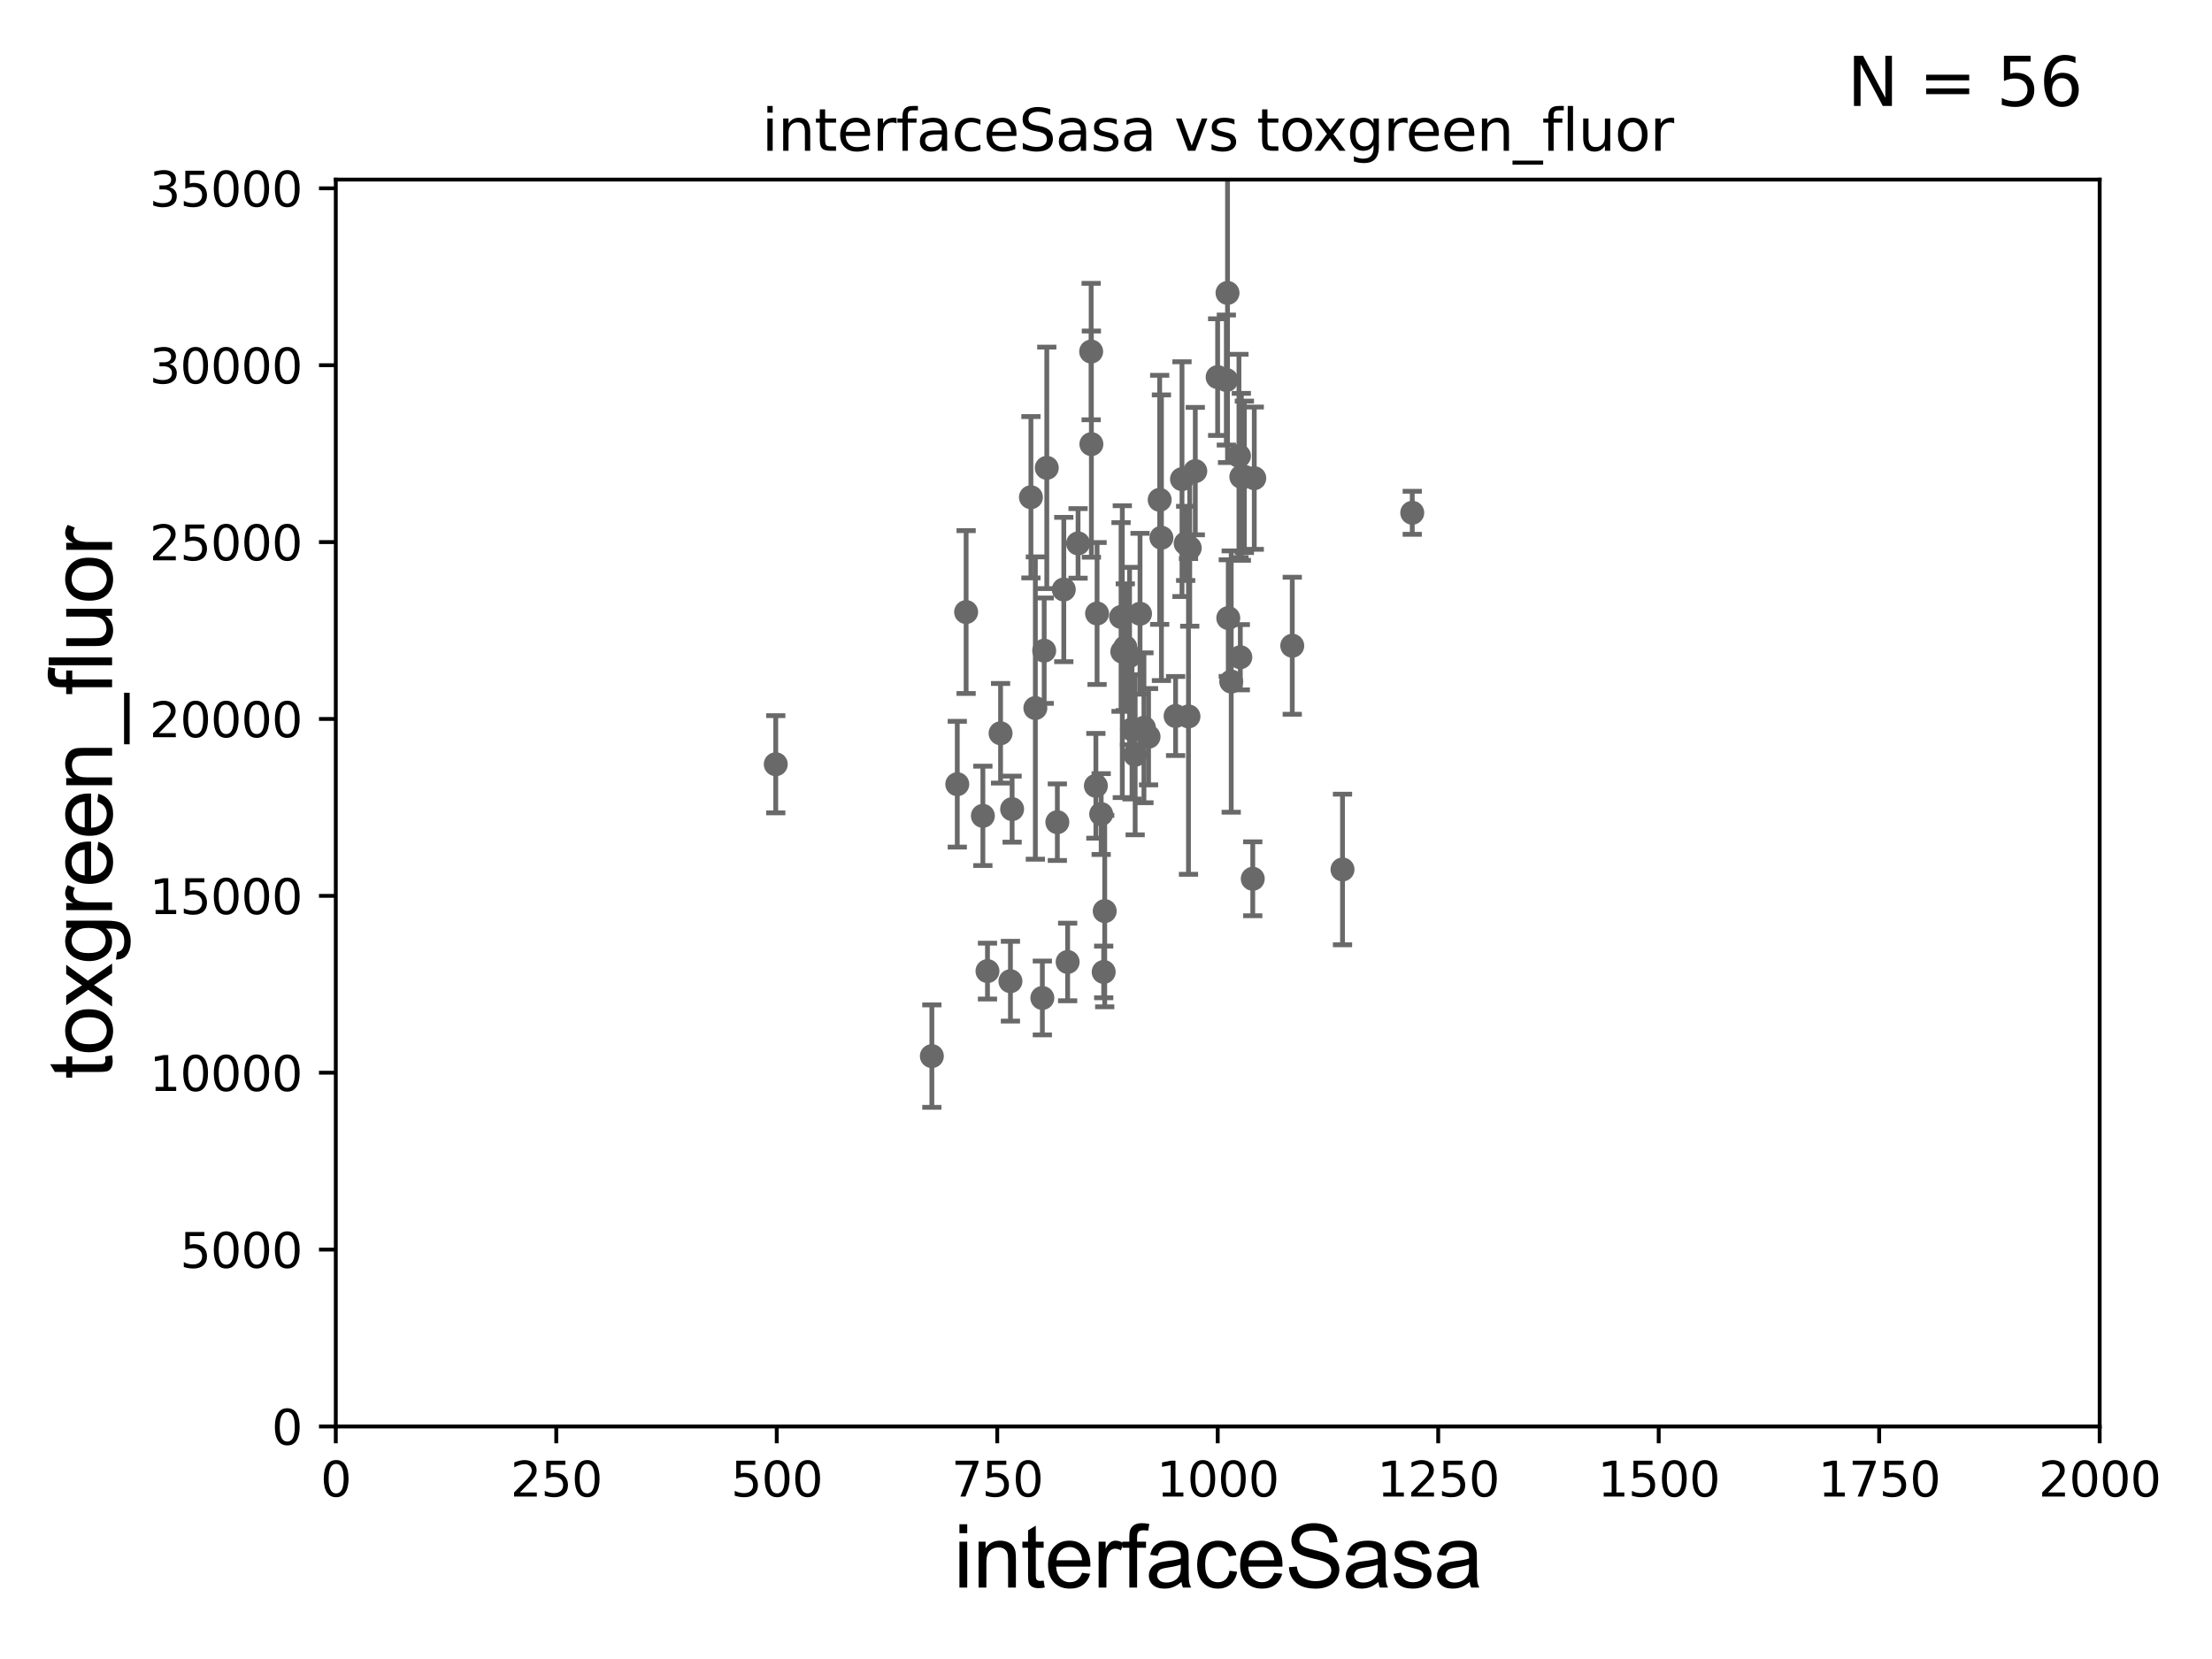 <?xml version="1.0" encoding="utf-8" standalone="no"?>
<!DOCTYPE svg PUBLIC "-//W3C//DTD SVG 1.1//EN"
  "http://www.w3.org/Graphics/SVG/1.1/DTD/svg11.dtd">
<svg xmlns:xlink="http://www.w3.org/1999/xlink" width="460.8pt" height="345.6pt" viewBox="0 0 460.8 345.6" xmlns="http://www.w3.org/2000/svg" version="1.1">
 <defs>
  <style type="text/css">*{stroke-linejoin: round; stroke-linecap: butt}</style>
 </defs>
 <g id="figure_1">
  <g id="patch_1">
   <path d="M 0 345.6 
L 460.8 345.6 
L 460.8 0 
L 0 0 
z
" style="fill: #ffffff"/>
  </g>
  <g id="axes_1">
   <g id="patch_2">
    <path d="M 69.95 297.16 
L 437.4 297.16 
L 437.4 37.411 
L 69.95 37.411 
z
" style="fill: #ffffff"/>
   </g>
   <g id="PathCollection_1">
    <defs>
     <path id="m135ce803b6" d="M 0 1.118 
C 0.297 1.118 0.581 1 0.791 0.791 
C 1 0.581 1.118 0.297 1.118 0 
C 1.118 -0.297 1 -0.581 0.791 -0.791 
C 0.581 -1 0.297 -1.118 0 -1.118 
C -0.297 -1.118 -0.581 -1 -0.791 -0.791 
C -1 -0.581 -1.118 -0.297 -1.118 0 
C -1.118 0.297 -1 0.581 -0.791 0.791 
C -0.581 1 -0.297 1.118 0 1.118 
z
" style="stroke: #696969"/>
    </defs>
    <g clip-path="url(#p750ece9bac)">
     <use xlink:href="#m135ce803b6" x="246.998" y="113.199" style="fill: #696969; stroke: #696969"/>
     <use xlink:href="#m135ce803b6" x="222.409" y="200.396" style="fill: #696969; stroke: #696969"/>
     <use xlink:href="#m135ce803b6" x="205.71" y="202.296" style="fill: #696969; stroke: #696969"/>
     <use xlink:href="#m135ce803b6" x="227.355" y="92.52" style="fill: #696969; stroke: #696969"/>
     <use xlink:href="#m135ce803b6" x="235.31" y="136.674" style="fill: #696969; stroke: #696969"/>
     <use xlink:href="#m135ce803b6" x="228.292" y="163.697" style="fill: #696969; stroke: #696969"/>
     <use xlink:href="#m135ce803b6" x="199.419" y="163.363" style="fill: #696969; stroke: #696969"/>
     <use xlink:href="#m135ce803b6" x="258.38" y="136.912" style="fill: #696969; stroke: #696969"/>
     <use xlink:href="#m135ce803b6" x="234.424" y="134.821" style="fill: #696969; stroke: #696969"/>
     <use xlink:href="#m135ce803b6" x="217.523" y="135.545" style="fill: #696969; stroke: #696969"/>
     <use xlink:href="#m135ce803b6" x="210.843" y="168.556" style="fill: #696969; stroke: #696969"/>
     <use xlink:href="#m135ce803b6" x="230.132" y="189.796" style="fill: #696969; stroke: #696969"/>
     <use xlink:href="#m135ce803b6" x="215.684" y="147.5" style="fill: #696969; stroke: #696969"/>
     <use xlink:href="#m135ce803b6" x="208.436" y="152.757" style="fill: #696969; stroke: #696969"/>
     <use xlink:href="#m135ce803b6" x="247.583" y="149.245" style="fill: #696969; stroke: #696969"/>
     <use xlink:href="#m135ce803b6" x="239.265" y="153.471" style="fill: #696969; stroke: #696969"/>
     <use xlink:href="#m135ce803b6" x="279.67" y="181.126" style="fill: #696969; stroke: #696969"/>
     <use xlink:href="#m135ce803b6" x="260.973" y="183.067" style="fill: #696969; stroke: #696969"/>
     <use xlink:href="#m135ce803b6" x="233.537" y="128.528" style="fill: #696969; stroke: #696969"/>
     <use xlink:href="#m135ce803b6" x="194.122" y="220.006" style="fill: #696969; stroke: #696969"/>
     <use xlink:href="#m135ce803b6" x="238.303" y="151.608" style="fill: #696969; stroke: #696969"/>
     <use xlink:href="#m135ce803b6" x="214.76" y="103.583" style="fill: #696969; stroke: #696969"/>
     <use xlink:href="#m135ce803b6" x="201.262" y="127.504" style="fill: #696969; stroke: #696969"/>
     <use xlink:href="#m135ce803b6" x="229.396" y="169.586" style="fill: #696969; stroke: #696969"/>
     <use xlink:href="#m135ce803b6" x="161.605" y="159.204" style="fill: #696969; stroke: #696969"/>
     <use xlink:href="#m135ce803b6" x="204.751" y="169.957" style="fill: #696969; stroke: #696969"/>
     <use xlink:href="#m135ce803b6" x="210.492" y="204.402" style="fill: #696969; stroke: #696969"/>
     <use xlink:href="#m135ce803b6" x="217.141" y="207.894" style="fill: #696969; stroke: #696969"/>
     <use xlink:href="#m135ce803b6" x="253.655" y="78.559" style="fill: #696969; stroke: #696969"/>
     <use xlink:href="#m135ce803b6" x="221.608" y="122.805" style="fill: #696969; stroke: #696969"/>
     <use xlink:href="#m135ce803b6" x="256.486" y="141.982" style="fill: #696969; stroke: #696969"/>
     <use xlink:href="#m135ce803b6" x="228.541" y="127.804" style="fill: #696969; stroke: #696969"/>
     <use xlink:href="#m135ce803b6" x="258.593" y="99.328" style="fill: #696969; stroke: #696969"/>
     <use xlink:href="#m135ce803b6" x="247.844" y="114.153" style="fill: #696969; stroke: #696969"/>
     <use xlink:href="#m135ce803b6" x="227.307" y="73.236" style="fill: #696969; stroke: #696969"/>
     <use xlink:href="#m135ce803b6" x="235.817" y="151.933" style="fill: #696969; stroke: #696969"/>
     <use xlink:href="#m135ce803b6" x="259.227" y="99.335" style="fill: #696969; stroke: #696969"/>
     <use xlink:href="#m135ce803b6" x="261.287" y="99.614" style="fill: #696969; stroke: #696969"/>
     <use xlink:href="#m135ce803b6" x="255.47" y="79.167" style="fill: #696969; stroke: #696969"/>
     <use xlink:href="#m135ce803b6" x="255.872" y="128.754" style="fill: #696969; stroke: #696969"/>
     <use xlink:href="#m135ce803b6" x="224.58" y="113.2" style="fill: #696969; stroke: #696969"/>
     <use xlink:href="#m135ce803b6" x="241.584" y="104.123" style="fill: #696969; stroke: #696969"/>
     <use xlink:href="#m135ce803b6" x="236.475" y="157.235" style="fill: #696969; stroke: #696969"/>
     <use xlink:href="#m135ce803b6" x="258.099" y="94.978" style="fill: #696969; stroke: #696969"/>
     <use xlink:href="#m135ce803b6" x="220.265" y="171.276" style="fill: #696969; stroke: #696969"/>
     <use xlink:href="#m135ce803b6" x="241.948" y="112.022" style="fill: #696969; stroke: #696969"/>
     <use xlink:href="#m135ce803b6" x="233.796" y="135.749" style="fill: #696969; stroke: #696969"/>
     <use xlink:href="#m135ce803b6" x="269.2" y="134.52" style="fill: #696969; stroke: #696969"/>
     <use xlink:href="#m135ce803b6" x="255.716" y="61.025" style="fill: #696969; stroke: #696969"/>
     <use xlink:href="#m135ce803b6" x="229.921" y="202.474" style="fill: #696969; stroke: #696969"/>
     <use xlink:href="#m135ce803b6" x="249.001" y="98.139" style="fill: #696969; stroke: #696969"/>
     <use xlink:href="#m135ce803b6" x="246.232" y="99.816" style="fill: #696969; stroke: #696969"/>
     <use xlink:href="#m135ce803b6" x="218.064" y="97.461" style="fill: #696969; stroke: #696969"/>
     <use xlink:href="#m135ce803b6" x="294.197" y="106.821" style="fill: #696969; stroke: #696969"/>
     <use xlink:href="#m135ce803b6" x="237.491" y="127.858" style="fill: #696969; stroke: #696969"/>
     <use xlink:href="#m135ce803b6" x="244.898" y="149.157" style="fill: #696969; stroke: #696969"/>
    </g>
   </g>
   <g id="matplotlib.axis_1">
    <g id="xtick_1">
     <g id="line2d_1">
      <defs>
       <path id="m62b75ed60a" d="M 0 0 
L 0 3.5 
" style="stroke: #000000; stroke-width: 0.8"/>
      </defs>
      <g>
       <use xlink:href="#m62b75ed60a" x="69.95" y="297.16" style="stroke: #000000; stroke-width: 0.8"/>
      </g>
     </g>
     <g id="text_1">
      <!-- 0 -->
      <g transform="translate(66.769 311.758)scale(0.1 -0.1)">
       <defs>
        <path id="DejaVuSans-30" d="M 2034 4250 
Q 1547 4250 1301 3770 
Q 1056 3291 1056 2328 
Q 1056 1369 1301 889 
Q 1547 409 2034 409 
Q 2525 409 2770 889 
Q 3016 1369 3016 2328 
Q 3016 3291 2770 3770 
Q 2525 4250 2034 4250 
z
M 2034 4750 
Q 2819 4750 3233 4129 
Q 3647 3509 3647 2328 
Q 3647 1150 3233 529 
Q 2819 -91 2034 -91 
Q 1250 -91 836 529 
Q 422 1150 422 2328 
Q 422 3509 836 4129 
Q 1250 4750 2034 4750 
z
" transform="scale(0.016)"/>
       </defs>
       <use xlink:href="#DejaVuSans-30"/>
      </g>
     </g>
    </g>
    <g id="xtick_2">
     <g id="line2d_2">
      <g>
       <use xlink:href="#m62b75ed60a" x="115.881" y="297.16" style="stroke: #000000; stroke-width: 0.8"/>
      </g>
     </g>
     <g id="text_2">
      <!-- 250 -->
      <g transform="translate(106.338 311.758)scale(0.1 -0.1)">
       <defs>
        <path id="DejaVuSans-32" d="M 1228 531 
L 3431 531 
L 3431 0 
L 469 0 
L 469 531 
Q 828 903 1448 1529 
Q 2069 2156 2228 2338 
Q 2531 2678 2651 2914 
Q 2772 3150 2772 3378 
Q 2772 3750 2511 3984 
Q 2250 4219 1831 4219 
Q 1534 4219 1204 4116 
Q 875 4013 500 3803 
L 500 4441 
Q 881 4594 1212 4672 
Q 1544 4750 1819 4750 
Q 2544 4750 2975 4387 
Q 3406 4025 3406 3419 
Q 3406 3131 3298 2873 
Q 3191 2616 2906 2266 
Q 2828 2175 2409 1742 
Q 1991 1309 1228 531 
z
" transform="scale(0.016)"/>
        <path id="DejaVuSans-35" d="M 691 4666 
L 3169 4666 
L 3169 4134 
L 1269 4134 
L 1269 2991 
Q 1406 3038 1543 3061 
Q 1681 3084 1819 3084 
Q 2600 3084 3056 2656 
Q 3513 2228 3513 1497 
Q 3513 744 3044 326 
Q 2575 -91 1722 -91 
Q 1428 -91 1123 -41 
Q 819 9 494 109 
L 494 744 
Q 775 591 1075 516 
Q 1375 441 1709 441 
Q 2250 441 2565 725 
Q 2881 1009 2881 1497 
Q 2881 1984 2565 2268 
Q 2250 2553 1709 2553 
Q 1456 2553 1204 2497 
Q 953 2441 691 2322 
L 691 4666 
z
" transform="scale(0.016)"/>
       </defs>
       <use xlink:href="#DejaVuSans-32"/>
       <use xlink:href="#DejaVuSans-35" x="63.623"/>
       <use xlink:href="#DejaVuSans-30" x="127.246"/>
      </g>
     </g>
    </g>
    <g id="xtick_3">
     <g id="line2d_3">
      <g>
       <use xlink:href="#m62b75ed60a" x="161.812" y="297.16" style="stroke: #000000; stroke-width: 0.8"/>
      </g>
     </g>
     <g id="text_3">
      <!-- 500 -->
      <g transform="translate(152.269 311.758)scale(0.1 -0.1)">
       <use xlink:href="#DejaVuSans-35"/>
       <use xlink:href="#DejaVuSans-30" x="63.623"/>
       <use xlink:href="#DejaVuSans-30" x="127.246"/>
      </g>
     </g>
    </g>
    <g id="xtick_4">
     <g id="line2d_4">
      <g>
       <use xlink:href="#m62b75ed60a" x="207.744" y="297.16" style="stroke: #000000; stroke-width: 0.8"/>
      </g>
     </g>
     <g id="text_4">
      <!-- 750 -->
      <g transform="translate(198.2 311.758)scale(0.1 -0.1)">
       <defs>
        <path id="DejaVuSans-37" d="M 525 4666 
L 3525 4666 
L 3525 4397 
L 1831 0 
L 1172 0 
L 2766 4134 
L 525 4134 
L 525 4666 
z
" transform="scale(0.016)"/>
       </defs>
       <use xlink:href="#DejaVuSans-37"/>
       <use xlink:href="#DejaVuSans-35" x="63.623"/>
       <use xlink:href="#DejaVuSans-30" x="127.246"/>
      </g>
     </g>
    </g>
    <g id="xtick_5">
     <g id="line2d_5">
      <g>
       <use xlink:href="#m62b75ed60a" x="253.675" y="297.16" style="stroke: #000000; stroke-width: 0.8"/>
      </g>
     </g>
     <g id="text_5">
      <!-- 1000 -->
      <g transform="translate(240.95 311.758)scale(0.1 -0.1)">
       <defs>
        <path id="DejaVuSans-31" d="M 794 531 
L 1825 531 
L 1825 4091 
L 703 3866 
L 703 4441 
L 1819 4666 
L 2450 4666 
L 2450 531 
L 3481 531 
L 3481 0 
L 794 0 
L 794 531 
z
" transform="scale(0.016)"/>
       </defs>
       <use xlink:href="#DejaVuSans-31"/>
       <use xlink:href="#DejaVuSans-30" x="63.623"/>
       <use xlink:href="#DejaVuSans-30" x="127.246"/>
       <use xlink:href="#DejaVuSans-30" x="190.869"/>
      </g>
     </g>
    </g>
    <g id="xtick_6">
     <g id="line2d_6">
      <g>
       <use xlink:href="#m62b75ed60a" x="299.606" y="297.16" style="stroke: #000000; stroke-width: 0.8"/>
      </g>
     </g>
     <g id="text_6">
      <!-- 1250 -->
      <g transform="translate(286.881 311.758)scale(0.1 -0.1)">
       <use xlink:href="#DejaVuSans-31"/>
       <use xlink:href="#DejaVuSans-32" x="63.623"/>
       <use xlink:href="#DejaVuSans-35" x="127.246"/>
       <use xlink:href="#DejaVuSans-30" x="190.869"/>
      </g>
     </g>
    </g>
    <g id="xtick_7">
     <g id="line2d_7">
      <g>
       <use xlink:href="#m62b75ed60a" x="345.538" y="297.16" style="stroke: #000000; stroke-width: 0.8"/>
      </g>
     </g>
     <g id="text_7">
      <!-- 1500 -->
      <g transform="translate(332.812 311.758)scale(0.1 -0.1)">
       <use xlink:href="#DejaVuSans-31"/>
       <use xlink:href="#DejaVuSans-35" x="63.623"/>
       <use xlink:href="#DejaVuSans-30" x="127.246"/>
       <use xlink:href="#DejaVuSans-30" x="190.869"/>
      </g>
     </g>
    </g>
    <g id="xtick_8">
     <g id="line2d_8">
      <g>
       <use xlink:href="#m62b75ed60a" x="391.469" y="297.16" style="stroke: #000000; stroke-width: 0.8"/>
      </g>
     </g>
     <g id="text_8">
      <!-- 1750 -->
      <g transform="translate(378.744 311.758)scale(0.1 -0.1)">
       <use xlink:href="#DejaVuSans-31"/>
       <use xlink:href="#DejaVuSans-37" x="63.623"/>
       <use xlink:href="#DejaVuSans-35" x="127.246"/>
       <use xlink:href="#DejaVuSans-30" x="190.869"/>
      </g>
     </g>
    </g>
    <g id="xtick_9">
     <g id="line2d_9">
      <g>
       <use xlink:href="#m62b75ed60a" x="437.4" y="297.16" style="stroke: #000000; stroke-width: 0.8"/>
      </g>
     </g>
     <g id="text_9">
      <!-- 2000 -->
      <g transform="translate(424.675 311.758)scale(0.1 -0.1)">
       <use xlink:href="#DejaVuSans-32"/>
       <use xlink:href="#DejaVuSans-30" x="63.623"/>
       <use xlink:href="#DejaVuSans-30" x="127.246"/>
       <use xlink:href="#DejaVuSans-30" x="190.869"/>
      </g>
     </g>
    </g>
    <g id="text_10">
     <!-- interfaceSasa -->
     <g transform="translate(198.646 330.722)scale(0.18 -0.18)">
      <defs>
       <path id="ArialMT-69" d="M 425 3934 
L 425 4581 
L 988 4581 
L 988 3934 
L 425 3934 
z
M 425 0 
L 425 3319 
L 988 3319 
L 988 0 
L 425 0 
z
" transform="scale(0.016)"/>
       <path id="ArialMT-6e" d="M 422 0 
L 422 3319 
L 928 3319 
L 928 2847 
Q 1294 3394 1984 3394 
Q 2284 3394 2536 3286 
Q 2788 3178 2913 3003 
Q 3038 2828 3088 2588 
Q 3119 2431 3119 2041 
L 3119 0 
L 2556 0 
L 2556 2019 
Q 2556 2363 2490 2533 
Q 2425 2703 2258 2804 
Q 2091 2906 1866 2906 
Q 1506 2906 1245 2678 
Q 984 2450 984 1813 
L 984 0 
L 422 0 
z
" transform="scale(0.016)"/>
       <path id="ArialMT-74" d="M 1650 503 
L 1731 6 
Q 1494 -44 1306 -44 
Q 1000 -44 831 53 
Q 663 150 594 308 
Q 525 466 525 972 
L 525 2881 
L 113 2881 
L 113 3319 
L 525 3319 
L 525 4141 
L 1084 4478 
L 1084 3319 
L 1650 3319 
L 1650 2881 
L 1084 2881 
L 1084 941 
Q 1084 700 1114 631 
Q 1144 563 1211 522 
Q 1278 481 1403 481 
Q 1497 481 1650 503 
z
" transform="scale(0.016)"/>
       <path id="ArialMT-65" d="M 2694 1069 
L 3275 997 
Q 3138 488 2766 206 
Q 2394 -75 1816 -75 
Q 1088 -75 661 373 
Q 234 822 234 1631 
Q 234 2469 665 2931 
Q 1097 3394 1784 3394 
Q 2450 3394 2872 2941 
Q 3294 2488 3294 1666 
Q 3294 1616 3291 1516 
L 816 1516 
Q 847 969 1125 678 
Q 1403 388 1819 388 
Q 2128 388 2347 550 
Q 2566 713 2694 1069 
z
M 847 1978 
L 2700 1978 
Q 2663 2397 2488 2606 
Q 2219 2931 1791 2931 
Q 1403 2931 1139 2672 
Q 875 2413 847 1978 
z
" transform="scale(0.016)"/>
       <path id="ArialMT-72" d="M 416 0 
L 416 3319 
L 922 3319 
L 922 2816 
Q 1116 3169 1280 3281 
Q 1444 3394 1641 3394 
Q 1925 3394 2219 3213 
L 2025 2691 
Q 1819 2813 1613 2813 
Q 1428 2813 1281 2702 
Q 1134 2591 1072 2394 
Q 978 2094 978 1738 
L 978 0 
L 416 0 
z
" transform="scale(0.016)"/>
       <path id="ArialMT-66" d="M 556 0 
L 556 2881 
L 59 2881 
L 59 3319 
L 556 3319 
L 556 3672 
Q 556 4006 616 4169 
Q 697 4388 901 4523 
Q 1106 4659 1475 4659 
Q 1713 4659 2000 4603 
L 1916 4113 
Q 1741 4144 1584 4144 
Q 1328 4144 1222 4034 
Q 1116 3925 1116 3625 
L 1116 3319 
L 1763 3319 
L 1763 2881 
L 1116 2881 
L 1116 0 
L 556 0 
z
" transform="scale(0.016)"/>
       <path id="ArialMT-61" d="M 2588 409 
Q 2275 144 1986 34 
Q 1697 -75 1366 -75 
Q 819 -75 525 192 
Q 231 459 231 875 
Q 231 1119 342 1320 
Q 453 1522 633 1644 
Q 813 1766 1038 1828 
Q 1203 1872 1538 1913 
Q 2219 1994 2541 2106 
Q 2544 2222 2544 2253 
Q 2544 2597 2384 2738 
Q 2169 2928 1744 2928 
Q 1347 2928 1158 2789 
Q 969 2650 878 2297 
L 328 2372 
Q 403 2725 575 2942 
Q 747 3159 1072 3276 
Q 1397 3394 1825 3394 
Q 2250 3394 2515 3294 
Q 2781 3194 2906 3042 
Q 3031 2891 3081 2659 
Q 3109 2516 3109 2141 
L 3109 1391 
Q 3109 606 3145 398 
Q 3181 191 3288 0 
L 2700 0 
Q 2613 175 2588 409 
z
M 2541 1666 
Q 2234 1541 1622 1453 
Q 1275 1403 1131 1340 
Q 988 1278 909 1158 
Q 831 1038 831 891 
Q 831 666 1001 516 
Q 1172 366 1500 366 
Q 1825 366 2078 508 
Q 2331 650 2450 897 
Q 2541 1088 2541 1459 
L 2541 1666 
z
" transform="scale(0.016)"/>
       <path id="ArialMT-63" d="M 2588 1216 
L 3141 1144 
Q 3050 572 2676 248 
Q 2303 -75 1759 -75 
Q 1078 -75 664 370 
Q 250 816 250 1647 
Q 250 2184 428 2587 
Q 606 2991 970 3192 
Q 1334 3394 1763 3394 
Q 2303 3394 2647 3120 
Q 2991 2847 3088 2344 
L 2541 2259 
Q 2463 2594 2264 2762 
Q 2066 2931 1784 2931 
Q 1359 2931 1093 2626 
Q 828 2322 828 1663 
Q 828 994 1084 691 
Q 1341 388 1753 388 
Q 2084 388 2306 591 
Q 2528 794 2588 1216 
z
" transform="scale(0.016)"/>
       <path id="ArialMT-53" d="M 288 1472 
L 859 1522 
Q 900 1178 1048 958 
Q 1197 738 1509 602 
Q 1822 466 2213 466 
Q 2559 466 2825 569 
Q 3091 672 3220 851 
Q 3350 1031 3350 1244 
Q 3350 1459 3225 1620 
Q 3100 1781 2813 1891 
Q 2628 1963 1997 2114 
Q 1366 2266 1113 2400 
Q 784 2572 623 2826 
Q 463 3081 463 3397 
Q 463 3744 659 4045 
Q 856 4347 1234 4503 
Q 1613 4659 2075 4659 
Q 2584 4659 2973 4495 
Q 3363 4331 3572 4012 
Q 3781 3694 3797 3291 
L 3216 3247 
Q 3169 3681 2898 3903 
Q 2628 4125 2100 4125 
Q 1550 4125 1298 3923 
Q 1047 3722 1047 3438 
Q 1047 3191 1225 3031 
Q 1400 2872 2139 2705 
Q 2878 2538 3153 2413 
Q 3553 2228 3743 1945 
Q 3934 1663 3934 1294 
Q 3934 928 3725 604 
Q 3516 281 3123 101 
Q 2731 -78 2241 -78 
Q 1619 -78 1198 103 
Q 778 284 539 648 
Q 300 1013 288 1472 
z
" transform="scale(0.016)"/>
       <path id="ArialMT-73" d="M 197 991 
L 753 1078 
Q 800 744 1014 566 
Q 1228 388 1613 388 
Q 2000 388 2187 545 
Q 2375 703 2375 916 
Q 2375 1106 2209 1216 
Q 2094 1291 1634 1406 
Q 1016 1563 777 1677 
Q 538 1791 414 1992 
Q 291 2194 291 2438 
Q 291 2659 392 2848 
Q 494 3038 669 3163 
Q 800 3259 1026 3326 
Q 1253 3394 1513 3394 
Q 1903 3394 2198 3281 
Q 2494 3169 2634 2976 
Q 2775 2784 2828 2463 
L 2278 2388 
Q 2241 2644 2061 2787 
Q 1881 2931 1553 2931 
Q 1166 2931 1000 2803 
Q 834 2675 834 2503 
Q 834 2394 903 2306 
Q 972 2216 1119 2156 
Q 1203 2125 1616 2013 
Q 2213 1853 2448 1751 
Q 2684 1650 2818 1456 
Q 2953 1263 2953 975 
Q 2953 694 2789 445 
Q 2625 197 2315 61 
Q 2006 -75 1616 -75 
Q 969 -75 630 194 
Q 291 463 197 991 
z
" transform="scale(0.016)"/>
      </defs>
      <use xlink:href="#ArialMT-69"/>
      <use xlink:href="#ArialMT-6e" x="22.217"/>
      <use xlink:href="#ArialMT-74" x="77.832"/>
      <use xlink:href="#ArialMT-65" x="105.615"/>
      <use xlink:href="#ArialMT-72" x="161.23"/>
      <use xlink:href="#ArialMT-66" x="194.531"/>
      <use xlink:href="#ArialMT-61" x="222.314"/>
      <use xlink:href="#ArialMT-63" x="277.93"/>
      <use xlink:href="#ArialMT-65" x="327.93"/>
      <use xlink:href="#ArialMT-53" x="383.545"/>
      <use xlink:href="#ArialMT-61" x="450.244"/>
      <use xlink:href="#ArialMT-73" x="505.859"/>
      <use xlink:href="#ArialMT-61" x="555.859"/>
     </g>
    </g>
   </g>
   <g id="matplotlib.axis_2">
    <g id="ytick_1">
     <g id="line2d_10">
      <defs>
       <path id="mf20f187e59" d="M 0 0 
L -3.5 0 
" style="stroke: #000000; stroke-width: 0.8"/>
      </defs>
      <g>
       <use xlink:href="#mf20f187e59" x="69.95" y="297.16" style="stroke: #000000; stroke-width: 0.8"/>
      </g>
     </g>
     <g id="text_11">
      <!-- 0 -->
      <g transform="translate(56.587 300.959)scale(0.1 -0.1)">
       <use xlink:href="#DejaVuSans-30"/>
      </g>
     </g>
    </g>
    <g id="ytick_2">
     <g id="line2d_11">
      <g>
       <use xlink:href="#mf20f187e59" x="69.95" y="260.313" style="stroke: #000000; stroke-width: 0.8"/>
      </g>
     </g>
     <g id="text_12">
      <!-- 5000 -->
      <g transform="translate(37.5 264.112)scale(0.1 -0.1)">
       <use xlink:href="#DejaVuSans-35"/>
       <use xlink:href="#DejaVuSans-30" x="63.623"/>
       <use xlink:href="#DejaVuSans-30" x="127.246"/>
       <use xlink:href="#DejaVuSans-30" x="190.869"/>
      </g>
     </g>
    </g>
    <g id="ytick_3">
     <g id="line2d_12">
      <g>
       <use xlink:href="#mf20f187e59" x="69.95" y="223.467" style="stroke: #000000; stroke-width: 0.8"/>
      </g>
     </g>
     <g id="text_13">
      <!-- 10000 -->
      <g transform="translate(31.137 227.266)scale(0.1 -0.1)">
       <use xlink:href="#DejaVuSans-31"/>
       <use xlink:href="#DejaVuSans-30" x="63.623"/>
       <use xlink:href="#DejaVuSans-30" x="127.246"/>
       <use xlink:href="#DejaVuSans-30" x="190.869"/>
       <use xlink:href="#DejaVuSans-30" x="254.492"/>
      </g>
     </g>
    </g>
    <g id="ytick_4">
     <g id="line2d_13">
      <g>
       <use xlink:href="#mf20f187e59" x="69.95" y="186.62" style="stroke: #000000; stroke-width: 0.8"/>
      </g>
     </g>
     <g id="text_14">
      <!-- 15000 -->
      <g transform="translate(31.137 190.419)scale(0.1 -0.1)">
       <use xlink:href="#DejaVuSans-31"/>
       <use xlink:href="#DejaVuSans-35" x="63.623"/>
       <use xlink:href="#DejaVuSans-30" x="127.246"/>
       <use xlink:href="#DejaVuSans-30" x="190.869"/>
       <use xlink:href="#DejaVuSans-30" x="254.492"/>
      </g>
     </g>
    </g>
    <g id="ytick_5">
     <g id="line2d_14">
      <g>
       <use xlink:href="#mf20f187e59" x="69.95" y="149.773" style="stroke: #000000; stroke-width: 0.8"/>
      </g>
     </g>
     <g id="text_15">
      <!-- 20000 -->
      <g transform="translate(31.137 153.572)scale(0.1 -0.1)">
       <use xlink:href="#DejaVuSans-32"/>
       <use xlink:href="#DejaVuSans-30" x="63.623"/>
       <use xlink:href="#DejaVuSans-30" x="127.246"/>
       <use xlink:href="#DejaVuSans-30" x="190.869"/>
       <use xlink:href="#DejaVuSans-30" x="254.492"/>
      </g>
     </g>
    </g>
    <g id="ytick_6">
     <g id="line2d_15">
      <g>
       <use xlink:href="#mf20f187e59" x="69.95" y="112.926" style="stroke: #000000; stroke-width: 0.8"/>
      </g>
     </g>
     <g id="text_16">
      <!-- 25000 -->
      <g transform="translate(31.137 116.726)scale(0.1 -0.1)">
       <use xlink:href="#DejaVuSans-32"/>
       <use xlink:href="#DejaVuSans-35" x="63.623"/>
       <use xlink:href="#DejaVuSans-30" x="127.246"/>
       <use xlink:href="#DejaVuSans-30" x="190.869"/>
       <use xlink:href="#DejaVuSans-30" x="254.492"/>
      </g>
     </g>
    </g>
    <g id="ytick_7">
     <g id="line2d_16">
      <g>
       <use xlink:href="#mf20f187e59" x="69.95" y="76.08" style="stroke: #000000; stroke-width: 0.8"/>
      </g>
     </g>
     <g id="text_17">
      <!-- 30000 -->
      <g transform="translate(31.137 79.879)scale(0.1 -0.1)">
       <defs>
        <path id="DejaVuSans-33" d="M 2597 2516 
Q 3050 2419 3304 2112 
Q 3559 1806 3559 1356 
Q 3559 666 3084 287 
Q 2609 -91 1734 -91 
Q 1441 -91 1130 -33 
Q 819 25 488 141 
L 488 750 
Q 750 597 1062 519 
Q 1375 441 1716 441 
Q 2309 441 2620 675 
Q 2931 909 2931 1356 
Q 2931 1769 2642 2001 
Q 2353 2234 1838 2234 
L 1294 2234 
L 1294 2753 
L 1863 2753 
Q 2328 2753 2575 2939 
Q 2822 3125 2822 3475 
Q 2822 3834 2567 4026 
Q 2313 4219 1838 4219 
Q 1578 4219 1281 4162 
Q 984 4106 628 3988 
L 628 4550 
Q 988 4650 1302 4700 
Q 1616 4750 1894 4750 
Q 2613 4750 3031 4423 
Q 3450 4097 3450 3541 
Q 3450 3153 3228 2886 
Q 3006 2619 2597 2516 
z
" transform="scale(0.016)"/>
       </defs>
       <use xlink:href="#DejaVuSans-33"/>
       <use xlink:href="#DejaVuSans-30" x="63.623"/>
       <use xlink:href="#DejaVuSans-30" x="127.246"/>
       <use xlink:href="#DejaVuSans-30" x="190.869"/>
       <use xlink:href="#DejaVuSans-30" x="254.492"/>
      </g>
     </g>
    </g>
    <g id="ytick_8">
     <g id="line2d_17">
      <g>
       <use xlink:href="#mf20f187e59" x="69.95" y="39.233" style="stroke: #000000; stroke-width: 0.8"/>
      </g>
     </g>
     <g id="text_18">
      <!-- 35000 -->
      <g transform="translate(31.137 43.032)scale(0.1 -0.1)">
       <use xlink:href="#DejaVuSans-33"/>
       <use xlink:href="#DejaVuSans-35" x="63.623"/>
       <use xlink:href="#DejaVuSans-30" x="127.246"/>
       <use xlink:href="#DejaVuSans-30" x="190.869"/>
       <use xlink:href="#DejaVuSans-30" x="254.492"/>
      </g>
     </g>
    </g>
    <g id="text_19">
     <!-- toxgreen_fluor -->
     <g transform="translate(23.349 224.818)rotate(-90)scale(0.18 -0.18)">
      <defs>
       <path id="ArialMT-6f" d="M 213 1659 
Q 213 2581 725 3025 
Q 1153 3394 1769 3394 
Q 2453 3394 2887 2945 
Q 3322 2497 3322 1706 
Q 3322 1066 3130 698 
Q 2938 331 2570 128 
Q 2203 -75 1769 -75 
Q 1072 -75 642 372 
Q 213 819 213 1659 
z
M 791 1659 
Q 791 1022 1069 705 
Q 1347 388 1769 388 
Q 2188 388 2466 706 
Q 2744 1025 2744 1678 
Q 2744 2294 2464 2611 
Q 2184 2928 1769 2928 
Q 1347 2928 1069 2612 
Q 791 2297 791 1659 
z
" transform="scale(0.016)"/>
       <path id="ArialMT-78" d="M 47 0 
L 1259 1725 
L 138 3319 
L 841 3319 
L 1350 2541 
Q 1494 2319 1581 2169 
Q 1719 2375 1834 2534 
L 2394 3319 
L 3066 3319 
L 1919 1756 
L 3153 0 
L 2463 0 
L 1781 1031 
L 1600 1309 
L 728 0 
L 47 0 
z
" transform="scale(0.016)"/>
       <path id="ArialMT-67" d="M 319 -275 
L 866 -356 
Q 900 -609 1056 -725 
Q 1266 -881 1628 -881 
Q 2019 -881 2231 -725 
Q 2444 -569 2519 -288 
Q 2563 -116 2559 434 
Q 2191 0 1641 0 
Q 956 0 581 494 
Q 206 988 206 1678 
Q 206 2153 378 2554 
Q 550 2956 876 3175 
Q 1203 3394 1644 3394 
Q 2231 3394 2613 2919 
L 2613 3319 
L 3131 3319 
L 3131 450 
Q 3131 -325 2973 -648 
Q 2816 -972 2473 -1159 
Q 2131 -1347 1631 -1347 
Q 1038 -1347 672 -1080 
Q 306 -813 319 -275 
z
M 784 1719 
Q 784 1066 1043 766 
Q 1303 466 1694 466 
Q 2081 466 2343 764 
Q 2606 1063 2606 1700 
Q 2606 2309 2336 2618 
Q 2066 2928 1684 2928 
Q 1309 2928 1046 2623 
Q 784 2319 784 1719 
z
" transform="scale(0.016)"/>
       <path id="ArialMT-5f" d="M -97 -1272 
L -97 -866 
L 3631 -866 
L 3631 -1272 
L -97 -1272 
z
" transform="scale(0.016)"/>
       <path id="ArialMT-6c" d="M 409 0 
L 409 4581 
L 972 4581 
L 972 0 
L 409 0 
z
" transform="scale(0.016)"/>
       <path id="ArialMT-75" d="M 2597 0 
L 2597 488 
Q 2209 -75 1544 -75 
Q 1250 -75 995 37 
Q 741 150 617 320 
Q 494 491 444 738 
Q 409 903 409 1263 
L 409 3319 
L 972 3319 
L 972 1478 
Q 972 1038 1006 884 
Q 1059 663 1231 536 
Q 1403 409 1656 409 
Q 1909 409 2131 539 
Q 2353 669 2445 892 
Q 2538 1116 2538 1541 
L 2538 3319 
L 3100 3319 
L 3100 0 
L 2597 0 
z
" transform="scale(0.016)"/>
      </defs>
      <use xlink:href="#ArialMT-74"/>
      <use xlink:href="#ArialMT-6f" x="27.783"/>
      <use xlink:href="#ArialMT-78" x="83.398"/>
      <use xlink:href="#ArialMT-67" x="133.398"/>
      <use xlink:href="#ArialMT-72" x="189.014"/>
      <use xlink:href="#ArialMT-65" x="222.314"/>
      <use xlink:href="#ArialMT-65" x="277.93"/>
      <use xlink:href="#ArialMT-6e" x="333.545"/>
      <use xlink:href="#ArialMT-5f" x="389.16"/>
      <use xlink:href="#ArialMT-66" x="444.775"/>
      <use xlink:href="#ArialMT-6c" x="472.559"/>
      <use xlink:href="#ArialMT-75" x="494.775"/>
      <use xlink:href="#ArialMT-6f" x="550.391"/>
      <use xlink:href="#ArialMT-72" x="606.006"/>
     </g>
    </g>
   </g>
   <g id="LineCollection_1">
    <path d="M 246.998 120.924 
L 246.998 105.473 
" clip-path="url(#p750ece9bac)" style="fill: none; stroke: #696969"/>
    <path d="M 222.409 208.478 
L 222.409 192.314 
" clip-path="url(#p750ece9bac)" style="fill: none; stroke: #696969"/>
    <path d="M 205.71 208.116 
L 205.71 196.477 
" clip-path="url(#p750ece9bac)" style="fill: none; stroke: #696969"/>
    <path d="M 227.355 116.081 
L 227.355 68.96 
" clip-path="url(#p750ece9bac)" style="fill: none; stroke: #696969"/>
    <path d="M 235.31 155.162 
L 235.31 118.186 
" clip-path="url(#p750ece9bac)" style="fill: none; stroke: #696969"/>
    <path d="M 228.292 174.604 
L 228.292 152.79 
" clip-path="url(#p750ece9bac)" style="fill: none; stroke: #696969"/>
    <path d="M 199.419 176.463 
L 199.419 150.262 
" clip-path="url(#p750ece9bac)" style="fill: none; stroke: #696969"/>
    <path d="M 258.38 143.717 
L 258.38 130.108 
" clip-path="url(#p750ece9bac)" style="fill: none; stroke: #696969"/>
    <path d="M 234.424 148.013 
L 234.424 121.628 
" clip-path="url(#p750ece9bac)" style="fill: none; stroke: #696969"/>
    <path d="M 217.523 146.524 
L 217.523 124.566 
" clip-path="url(#p750ece9bac)" style="fill: none; stroke: #696969"/>
    <path d="M 210.843 175.436 
L 210.843 161.675 
" clip-path="url(#p750ece9bac)" style="fill: none; stroke: #696969"/>
    <path d="M 230.132 209.736 
L 230.132 169.856 
" clip-path="url(#p750ece9bac)" style="fill: none; stroke: #696969"/>
    <path d="M 215.684 178.987 
L 215.684 116.012 
" clip-path="url(#p750ece9bac)" style="fill: none; stroke: #696969"/>
    <path d="M 208.436 163.132 
L 208.436 142.383 
" clip-path="url(#p750ece9bac)" style="fill: none; stroke: #696969"/>
    <path d="M 247.583 182.133 
L 247.583 116.358 
" clip-path="url(#p750ece9bac)" style="fill: none; stroke: #696969"/>
    <path d="M 239.265 163.505 
L 239.265 143.438 
" clip-path="url(#p750ece9bac)" style="fill: none; stroke: #696969"/>
    <path d="M 279.67 196.817 
L 279.67 165.436 
" clip-path="url(#p750ece9bac)" style="fill: none; stroke: #696969"/>
    <path d="M 260.973 190.762 
L 260.973 175.372 
" clip-path="url(#p750ece9bac)" style="fill: none; stroke: #696969"/>
    <path d="M 233.537 148.187 
L 233.537 108.869 
" clip-path="url(#p750ece9bac)" style="fill: none; stroke: #696969"/>
    <path d="M 194.122 230.674 
L 194.122 209.338 
" clip-path="url(#p750ece9bac)" style="fill: none; stroke: #696969"/>
    <path d="M 238.303 167.218 
L 238.303 135.999 
" clip-path="url(#p750ece9bac)" style="fill: none; stroke: #696969"/>
    <path d="M 214.76 120.391 
L 214.76 86.776 
" clip-path="url(#p750ece9bac)" style="fill: none; stroke: #696969"/>
    <path d="M 201.262 144.466 
L 201.262 110.543 
" clip-path="url(#p750ece9bac)" style="fill: none; stroke: #696969"/>
    <path d="M 229.396 178.005 
L 229.396 161.167 
" clip-path="url(#p750ece9bac)" style="fill: none; stroke: #696969"/>
    <path d="M 161.605 169.327 
L 161.605 149.081 
" clip-path="url(#p750ece9bac)" style="fill: none; stroke: #696969"/>
    <path d="M 204.751 180.305 
L 204.751 159.609 
" clip-path="url(#p750ece9bac)" style="fill: none; stroke: #696969"/>
    <path d="M 210.492 212.713 
L 210.492 196.092 
" clip-path="url(#p750ece9bac)" style="fill: none; stroke: #696969"/>
    <path d="M 217.141 215.59 
L 217.141 200.198 
" clip-path="url(#p750ece9bac)" style="fill: none; stroke: #696969"/>
    <path d="M 253.655 90.71 
L 253.655 66.407 
" clip-path="url(#p750ece9bac)" style="fill: none; stroke: #696969"/>
    <path d="M 221.608 137.84 
L 221.608 107.77 
" clip-path="url(#p750ece9bac)" style="fill: none; stroke: #696969"/>
    <path d="M 256.486 169.197 
L 256.486 114.767 
" clip-path="url(#p750ece9bac)" style="fill: none; stroke: #696969"/>
    <path d="M 228.541 142.585 
L 228.541 113.023 
" clip-path="url(#p750ece9bac)" style="fill: none; stroke: #696969"/>
    <path d="M 258.593 116.714 
L 258.593 81.941 
" clip-path="url(#p750ece9bac)" style="fill: none; stroke: #696969"/>
    <path d="M 247.844 130.45 
L 247.844 97.856 
" clip-path="url(#p750ece9bac)" style="fill: none; stroke: #696969"/>
    <path d="M 227.307 87.444 
L 227.307 59.027 
" clip-path="url(#p750ece9bac)" style="fill: none; stroke: #696969"/>
    <path d="M 235.817 166.451 
L 235.817 137.415 
" clip-path="url(#p750ece9bac)" style="fill: none; stroke: #696969"/>
    <path d="M 259.227 115.11 
L 259.227 83.56 
" clip-path="url(#p750ece9bac)" style="fill: none; stroke: #696969"/>
    <path d="M 261.287 114.436 
L 261.287 84.791 
" clip-path="url(#p750ece9bac)" style="fill: none; stroke: #696969"/>
    <path d="M 255.47 92.714 
L 255.47 65.62 
" clip-path="url(#p750ece9bac)" style="fill: none; stroke: #696969"/>
    <path d="M 255.872 140.897 
L 255.872 116.611 
" clip-path="url(#p750ece9bac)" style="fill: none; stroke: #696969"/>
    <path d="M 224.58 120.445 
L 224.58 105.956 
" clip-path="url(#p750ece9bac)" style="fill: none; stroke: #696969"/>
    <path d="M 241.584 130.062 
L 241.584 78.185 
" clip-path="url(#p750ece9bac)" style="fill: none; stroke: #696969"/>
    <path d="M 236.475 173.908 
L 236.475 140.562 
" clip-path="url(#p750ece9bac)" style="fill: none; stroke: #696969"/>
    <path d="M 258.099 116.151 
L 258.099 73.806 
" clip-path="url(#p750ece9bac)" style="fill: none; stroke: #696969"/>
    <path d="M 220.265 179.252 
L 220.265 163.3 
" clip-path="url(#p750ece9bac)" style="fill: none; stroke: #696969"/>
    <path d="M 241.948 141.774 
L 241.948 82.269 
" clip-path="url(#p750ece9bac)" style="fill: none; stroke: #696969"/>
    <path d="M 233.796 166.151 
L 233.796 105.348 
" clip-path="url(#p750ece9bac)" style="fill: none; stroke: #696969"/>
    <path d="M 269.2 148.791 
L 269.2 120.248 
" clip-path="url(#p750ece9bac)" style="fill: none; stroke: #696969"/>
    <path d="M 255.716 96.355 
L 255.716 25.695 
" clip-path="url(#p750ece9bac)" style="fill: none; stroke: #696969"/>
    <path d="M 229.921 207.86 
L 229.921 197.089 
" clip-path="url(#p750ece9bac)" style="fill: none; stroke: #696969"/>
    <path d="M 249.001 111.411 
L 249.001 84.868 
" clip-path="url(#p750ece9bac)" style="fill: none; stroke: #696969"/>
    <path d="M 246.232 124.269 
L 246.232 75.362 
" clip-path="url(#p750ece9bac)" style="fill: none; stroke: #696969"/>
    <path d="M 218.064 122.618 
L 218.064 72.305 
" clip-path="url(#p750ece9bac)" style="fill: none; stroke: #696969"/>
    <path d="M 294.197 111.305 
L 294.197 102.337 
" clip-path="url(#p750ece9bac)" style="fill: none; stroke: #696969"/>
    <path d="M 237.491 144.611 
L 237.491 111.105 
" clip-path="url(#p750ece9bac)" style="fill: none; stroke: #696969"/>
    <path d="M 244.898 157.392 
L 244.898 140.923 
" clip-path="url(#p750ece9bac)" style="fill: none; stroke: #696969"/>
   </g>
   <g id="line2d_18">
    <defs>
     <path id="m25bf3dfa0f" d="M 2 0 
L -2 -0 
" style="stroke: #696969"/>
    </defs>
    <g clip-path="url(#p750ece9bac)">
     <use xlink:href="#m25bf3dfa0f" x="246.998" y="120.924" style="fill: #696969; stroke: #696969"/>
     <use xlink:href="#m25bf3dfa0f" x="222.409" y="208.478" style="fill: #696969; stroke: #696969"/>
     <use xlink:href="#m25bf3dfa0f" x="205.71" y="208.116" style="fill: #696969; stroke: #696969"/>
     <use xlink:href="#m25bf3dfa0f" x="227.355" y="116.081" style="fill: #696969; stroke: #696969"/>
     <use xlink:href="#m25bf3dfa0f" x="235.31" y="155.162" style="fill: #696969; stroke: #696969"/>
     <use xlink:href="#m25bf3dfa0f" x="228.292" y="174.604" style="fill: #696969; stroke: #696969"/>
     <use xlink:href="#m25bf3dfa0f" x="199.419" y="176.463" style="fill: #696969; stroke: #696969"/>
     <use xlink:href="#m25bf3dfa0f" x="258.38" y="143.717" style="fill: #696969; stroke: #696969"/>
     <use xlink:href="#m25bf3dfa0f" x="234.424" y="148.013" style="fill: #696969; stroke: #696969"/>
     <use xlink:href="#m25bf3dfa0f" x="217.523" y="146.524" style="fill: #696969; stroke: #696969"/>
     <use xlink:href="#m25bf3dfa0f" x="210.843" y="175.436" style="fill: #696969; stroke: #696969"/>
     <use xlink:href="#m25bf3dfa0f" x="230.132" y="209.736" style="fill: #696969; stroke: #696969"/>
     <use xlink:href="#m25bf3dfa0f" x="215.684" y="178.987" style="fill: #696969; stroke: #696969"/>
     <use xlink:href="#m25bf3dfa0f" x="208.436" y="163.132" style="fill: #696969; stroke: #696969"/>
     <use xlink:href="#m25bf3dfa0f" x="247.583" y="182.133" style="fill: #696969; stroke: #696969"/>
     <use xlink:href="#m25bf3dfa0f" x="239.265" y="163.505" style="fill: #696969; stroke: #696969"/>
     <use xlink:href="#m25bf3dfa0f" x="279.67" y="196.817" style="fill: #696969; stroke: #696969"/>
     <use xlink:href="#m25bf3dfa0f" x="260.973" y="190.762" style="fill: #696969; stroke: #696969"/>
     <use xlink:href="#m25bf3dfa0f" x="233.537" y="148.187" style="fill: #696969; stroke: #696969"/>
     <use xlink:href="#m25bf3dfa0f" x="194.122" y="230.674" style="fill: #696969; stroke: #696969"/>
     <use xlink:href="#m25bf3dfa0f" x="238.303" y="167.218" style="fill: #696969; stroke: #696969"/>
     <use xlink:href="#m25bf3dfa0f" x="214.76" y="120.391" style="fill: #696969; stroke: #696969"/>
     <use xlink:href="#m25bf3dfa0f" x="201.262" y="144.466" style="fill: #696969; stroke: #696969"/>
     <use xlink:href="#m25bf3dfa0f" x="229.396" y="178.005" style="fill: #696969; stroke: #696969"/>
     <use xlink:href="#m25bf3dfa0f" x="161.605" y="169.327" style="fill: #696969; stroke: #696969"/>
     <use xlink:href="#m25bf3dfa0f" x="204.751" y="180.305" style="fill: #696969; stroke: #696969"/>
     <use xlink:href="#m25bf3dfa0f" x="210.492" y="212.713" style="fill: #696969; stroke: #696969"/>
     <use xlink:href="#m25bf3dfa0f" x="217.141" y="215.59" style="fill: #696969; stroke: #696969"/>
     <use xlink:href="#m25bf3dfa0f" x="253.655" y="90.71" style="fill: #696969; stroke: #696969"/>
     <use xlink:href="#m25bf3dfa0f" x="221.608" y="137.84" style="fill: #696969; stroke: #696969"/>
     <use xlink:href="#m25bf3dfa0f" x="256.486" y="169.197" style="fill: #696969; stroke: #696969"/>
     <use xlink:href="#m25bf3dfa0f" x="228.541" y="142.585" style="fill: #696969; stroke: #696969"/>
     <use xlink:href="#m25bf3dfa0f" x="258.593" y="116.714" style="fill: #696969; stroke: #696969"/>
     <use xlink:href="#m25bf3dfa0f" x="247.844" y="130.45" style="fill: #696969; stroke: #696969"/>
     <use xlink:href="#m25bf3dfa0f" x="227.307" y="87.444" style="fill: #696969; stroke: #696969"/>
     <use xlink:href="#m25bf3dfa0f" x="235.817" y="166.451" style="fill: #696969; stroke: #696969"/>
     <use xlink:href="#m25bf3dfa0f" x="259.227" y="115.11" style="fill: #696969; stroke: #696969"/>
     <use xlink:href="#m25bf3dfa0f" x="261.287" y="114.436" style="fill: #696969; stroke: #696969"/>
     <use xlink:href="#m25bf3dfa0f" x="255.47" y="92.714" style="fill: #696969; stroke: #696969"/>
     <use xlink:href="#m25bf3dfa0f" x="255.872" y="140.897" style="fill: #696969; stroke: #696969"/>
     <use xlink:href="#m25bf3dfa0f" x="224.58" y="120.445" style="fill: #696969; stroke: #696969"/>
     <use xlink:href="#m25bf3dfa0f" x="241.584" y="130.062" style="fill: #696969; stroke: #696969"/>
     <use xlink:href="#m25bf3dfa0f" x="236.475" y="173.908" style="fill: #696969; stroke: #696969"/>
     <use xlink:href="#m25bf3dfa0f" x="258.099" y="116.151" style="fill: #696969; stroke: #696969"/>
     <use xlink:href="#m25bf3dfa0f" x="220.265" y="179.252" style="fill: #696969; stroke: #696969"/>
     <use xlink:href="#m25bf3dfa0f" x="241.948" y="141.774" style="fill: #696969; stroke: #696969"/>
     <use xlink:href="#m25bf3dfa0f" x="233.796" y="166.151" style="fill: #696969; stroke: #696969"/>
     <use xlink:href="#m25bf3dfa0f" x="269.2" y="148.791" style="fill: #696969; stroke: #696969"/>
     <use xlink:href="#m25bf3dfa0f" x="255.716" y="96.355" style="fill: #696969; stroke: #696969"/>
     <use xlink:href="#m25bf3dfa0f" x="229.921" y="207.86" style="fill: #696969; stroke: #696969"/>
     <use xlink:href="#m25bf3dfa0f" x="249.001" y="111.411" style="fill: #696969; stroke: #696969"/>
     <use xlink:href="#m25bf3dfa0f" x="246.232" y="124.269" style="fill: #696969; stroke: #696969"/>
     <use xlink:href="#m25bf3dfa0f" x="218.064" y="122.618" style="fill: #696969; stroke: #696969"/>
     <use xlink:href="#m25bf3dfa0f" x="294.197" y="111.305" style="fill: #696969; stroke: #696969"/>
     <use xlink:href="#m25bf3dfa0f" x="237.491" y="144.611" style="fill: #696969; stroke: #696969"/>
     <use xlink:href="#m25bf3dfa0f" x="244.898" y="157.392" style="fill: #696969; stroke: #696969"/>
    </g>
   </g>
   <g id="line2d_19">
    <g clip-path="url(#p750ece9bac)">
     <use xlink:href="#m25bf3dfa0f" x="246.998" y="105.473" style="fill: #696969; stroke: #696969"/>
     <use xlink:href="#m25bf3dfa0f" x="222.409" y="192.314" style="fill: #696969; stroke: #696969"/>
     <use xlink:href="#m25bf3dfa0f" x="205.71" y="196.477" style="fill: #696969; stroke: #696969"/>
     <use xlink:href="#m25bf3dfa0f" x="227.355" y="68.96" style="fill: #696969; stroke: #696969"/>
     <use xlink:href="#m25bf3dfa0f" x="235.31" y="118.186" style="fill: #696969; stroke: #696969"/>
     <use xlink:href="#m25bf3dfa0f" x="228.292" y="152.79" style="fill: #696969; stroke: #696969"/>
     <use xlink:href="#m25bf3dfa0f" x="199.419" y="150.262" style="fill: #696969; stroke: #696969"/>
     <use xlink:href="#m25bf3dfa0f" x="258.38" y="130.108" style="fill: #696969; stroke: #696969"/>
     <use xlink:href="#m25bf3dfa0f" x="234.424" y="121.628" style="fill: #696969; stroke: #696969"/>
     <use xlink:href="#m25bf3dfa0f" x="217.523" y="124.566" style="fill: #696969; stroke: #696969"/>
     <use xlink:href="#m25bf3dfa0f" x="210.843" y="161.675" style="fill: #696969; stroke: #696969"/>
     <use xlink:href="#m25bf3dfa0f" x="230.132" y="169.856" style="fill: #696969; stroke: #696969"/>
     <use xlink:href="#m25bf3dfa0f" x="215.684" y="116.012" style="fill: #696969; stroke: #696969"/>
     <use xlink:href="#m25bf3dfa0f" x="208.436" y="142.383" style="fill: #696969; stroke: #696969"/>
     <use xlink:href="#m25bf3dfa0f" x="247.583" y="116.358" style="fill: #696969; stroke: #696969"/>
     <use xlink:href="#m25bf3dfa0f" x="239.265" y="143.438" style="fill: #696969; stroke: #696969"/>
     <use xlink:href="#m25bf3dfa0f" x="279.67" y="165.436" style="fill: #696969; stroke: #696969"/>
     <use xlink:href="#m25bf3dfa0f" x="260.973" y="175.372" style="fill: #696969; stroke: #696969"/>
     <use xlink:href="#m25bf3dfa0f" x="233.537" y="108.869" style="fill: #696969; stroke: #696969"/>
     <use xlink:href="#m25bf3dfa0f" x="194.122" y="209.338" style="fill: #696969; stroke: #696969"/>
     <use xlink:href="#m25bf3dfa0f" x="238.303" y="135.999" style="fill: #696969; stroke: #696969"/>
     <use xlink:href="#m25bf3dfa0f" x="214.76" y="86.776" style="fill: #696969; stroke: #696969"/>
     <use xlink:href="#m25bf3dfa0f" x="201.262" y="110.543" style="fill: #696969; stroke: #696969"/>
     <use xlink:href="#m25bf3dfa0f" x="229.396" y="161.167" style="fill: #696969; stroke: #696969"/>
     <use xlink:href="#m25bf3dfa0f" x="161.605" y="149.081" style="fill: #696969; stroke: #696969"/>
     <use xlink:href="#m25bf3dfa0f" x="204.751" y="159.609" style="fill: #696969; stroke: #696969"/>
     <use xlink:href="#m25bf3dfa0f" x="210.492" y="196.092" style="fill: #696969; stroke: #696969"/>
     <use xlink:href="#m25bf3dfa0f" x="217.141" y="200.198" style="fill: #696969; stroke: #696969"/>
     <use xlink:href="#m25bf3dfa0f" x="253.655" y="66.407" style="fill: #696969; stroke: #696969"/>
     <use xlink:href="#m25bf3dfa0f" x="221.608" y="107.77" style="fill: #696969; stroke: #696969"/>
     <use xlink:href="#m25bf3dfa0f" x="256.486" y="114.767" style="fill: #696969; stroke: #696969"/>
     <use xlink:href="#m25bf3dfa0f" x="228.541" y="113.023" style="fill: #696969; stroke: #696969"/>
     <use xlink:href="#m25bf3dfa0f" x="258.593" y="81.941" style="fill: #696969; stroke: #696969"/>
     <use xlink:href="#m25bf3dfa0f" x="247.844" y="97.856" style="fill: #696969; stroke: #696969"/>
     <use xlink:href="#m25bf3dfa0f" x="227.307" y="59.027" style="fill: #696969; stroke: #696969"/>
     <use xlink:href="#m25bf3dfa0f" x="235.817" y="137.415" style="fill: #696969; stroke: #696969"/>
     <use xlink:href="#m25bf3dfa0f" x="259.227" y="83.56" style="fill: #696969; stroke: #696969"/>
     <use xlink:href="#m25bf3dfa0f" x="261.287" y="84.791" style="fill: #696969; stroke: #696969"/>
     <use xlink:href="#m25bf3dfa0f" x="255.47" y="65.62" style="fill: #696969; stroke: #696969"/>
     <use xlink:href="#m25bf3dfa0f" x="255.872" y="116.611" style="fill: #696969; stroke: #696969"/>
     <use xlink:href="#m25bf3dfa0f" x="224.58" y="105.956" style="fill: #696969; stroke: #696969"/>
     <use xlink:href="#m25bf3dfa0f" x="241.584" y="78.185" style="fill: #696969; stroke: #696969"/>
     <use xlink:href="#m25bf3dfa0f" x="236.475" y="140.562" style="fill: #696969; stroke: #696969"/>
     <use xlink:href="#m25bf3dfa0f" x="258.099" y="73.806" style="fill: #696969; stroke: #696969"/>
     <use xlink:href="#m25bf3dfa0f" x="220.265" y="163.3" style="fill: #696969; stroke: #696969"/>
     <use xlink:href="#m25bf3dfa0f" x="241.948" y="82.269" style="fill: #696969; stroke: #696969"/>
     <use xlink:href="#m25bf3dfa0f" x="233.796" y="105.348" style="fill: #696969; stroke: #696969"/>
     <use xlink:href="#m25bf3dfa0f" x="269.2" y="120.248" style="fill: #696969; stroke: #696969"/>
     <use xlink:href="#m25bf3dfa0f" x="255.716" y="25.695" style="fill: #696969; stroke: #696969"/>
     <use xlink:href="#m25bf3dfa0f" x="229.921" y="197.089" style="fill: #696969; stroke: #696969"/>
     <use xlink:href="#m25bf3dfa0f" x="249.001" y="84.868" style="fill: #696969; stroke: #696969"/>
     <use xlink:href="#m25bf3dfa0f" x="246.232" y="75.362" style="fill: #696969; stroke: #696969"/>
     <use xlink:href="#m25bf3dfa0f" x="218.064" y="72.305" style="fill: #696969; stroke: #696969"/>
     <use xlink:href="#m25bf3dfa0f" x="294.197" y="102.337" style="fill: #696969; stroke: #696969"/>
     <use xlink:href="#m25bf3dfa0f" x="237.491" y="111.105" style="fill: #696969; stroke: #696969"/>
     <use xlink:href="#m25bf3dfa0f" x="244.898" y="140.923" style="fill: #696969; stroke: #696969"/>
    </g>
   </g>
   <g id="line2d_20">
    <defs>
     <path id="m78bca62946" d="M 0 2 
C 0.53 2 1.039 1.789 1.414 1.414 
C 1.789 1.039 2 0.53 2 0 
C 2 -0.53 1.789 -1.039 1.414 -1.414 
C 1.039 -1.789 0.53 -2 0 -2 
C -0.53 -2 -1.039 -1.789 -1.414 -1.414 
C -1.789 -1.039 -2 -0.53 -2 0 
C -2 0.53 -1.789 1.039 -1.414 1.414 
C -1.039 1.789 -0.53 2 0 2 
z
" style="stroke: #696969"/>
    </defs>
    <g clip-path="url(#p750ece9bac)">
     <use xlink:href="#m78bca62946" x="246.998" y="113.199" style="fill: #696969; stroke: #696969"/>
     <use xlink:href="#m78bca62946" x="222.409" y="200.396" style="fill: #696969; stroke: #696969"/>
     <use xlink:href="#m78bca62946" x="205.71" y="202.296" style="fill: #696969; stroke: #696969"/>
     <use xlink:href="#m78bca62946" x="227.355" y="92.52" style="fill: #696969; stroke: #696969"/>
     <use xlink:href="#m78bca62946" x="235.31" y="136.674" style="fill: #696969; stroke: #696969"/>
     <use xlink:href="#m78bca62946" x="228.292" y="163.697" style="fill: #696969; stroke: #696969"/>
     <use xlink:href="#m78bca62946" x="199.419" y="163.363" style="fill: #696969; stroke: #696969"/>
     <use xlink:href="#m78bca62946" x="258.38" y="136.912" style="fill: #696969; stroke: #696969"/>
     <use xlink:href="#m78bca62946" x="234.424" y="134.821" style="fill: #696969; stroke: #696969"/>
     <use xlink:href="#m78bca62946" x="217.523" y="135.545" style="fill: #696969; stroke: #696969"/>
     <use xlink:href="#m78bca62946" x="210.843" y="168.556" style="fill: #696969; stroke: #696969"/>
     <use xlink:href="#m78bca62946" x="230.132" y="189.796" style="fill: #696969; stroke: #696969"/>
     <use xlink:href="#m78bca62946" x="215.684" y="147.5" style="fill: #696969; stroke: #696969"/>
     <use xlink:href="#m78bca62946" x="208.436" y="152.757" style="fill: #696969; stroke: #696969"/>
     <use xlink:href="#m78bca62946" x="247.583" y="149.245" style="fill: #696969; stroke: #696969"/>
     <use xlink:href="#m78bca62946" x="239.265" y="153.471" style="fill: #696969; stroke: #696969"/>
     <use xlink:href="#m78bca62946" x="279.67" y="181.126" style="fill: #696969; stroke: #696969"/>
     <use xlink:href="#m78bca62946" x="260.973" y="183.067" style="fill: #696969; stroke: #696969"/>
     <use xlink:href="#m78bca62946" x="233.537" y="128.528" style="fill: #696969; stroke: #696969"/>
     <use xlink:href="#m78bca62946" x="194.122" y="220.006" style="fill: #696969; stroke: #696969"/>
     <use xlink:href="#m78bca62946" x="238.303" y="151.608" style="fill: #696969; stroke: #696969"/>
     <use xlink:href="#m78bca62946" x="214.76" y="103.583" style="fill: #696969; stroke: #696969"/>
     <use xlink:href="#m78bca62946" x="201.262" y="127.504" style="fill: #696969; stroke: #696969"/>
     <use xlink:href="#m78bca62946" x="229.396" y="169.586" style="fill: #696969; stroke: #696969"/>
     <use xlink:href="#m78bca62946" x="161.605" y="159.204" style="fill: #696969; stroke: #696969"/>
     <use xlink:href="#m78bca62946" x="204.751" y="169.957" style="fill: #696969; stroke: #696969"/>
     <use xlink:href="#m78bca62946" x="210.492" y="204.402" style="fill: #696969; stroke: #696969"/>
     <use xlink:href="#m78bca62946" x="217.141" y="207.894" style="fill: #696969; stroke: #696969"/>
     <use xlink:href="#m78bca62946" x="253.655" y="78.559" style="fill: #696969; stroke: #696969"/>
     <use xlink:href="#m78bca62946" x="221.608" y="122.805" style="fill: #696969; stroke: #696969"/>
     <use xlink:href="#m78bca62946" x="256.486" y="141.982" style="fill: #696969; stroke: #696969"/>
     <use xlink:href="#m78bca62946" x="228.541" y="127.804" style="fill: #696969; stroke: #696969"/>
     <use xlink:href="#m78bca62946" x="258.593" y="99.328" style="fill: #696969; stroke: #696969"/>
     <use xlink:href="#m78bca62946" x="247.844" y="114.153" style="fill: #696969; stroke: #696969"/>
     <use xlink:href="#m78bca62946" x="227.307" y="73.236" style="fill: #696969; stroke: #696969"/>
     <use xlink:href="#m78bca62946" x="235.817" y="151.933" style="fill: #696969; stroke: #696969"/>
     <use xlink:href="#m78bca62946" x="259.227" y="99.335" style="fill: #696969; stroke: #696969"/>
     <use xlink:href="#m78bca62946" x="261.287" y="99.614" style="fill: #696969; stroke: #696969"/>
     <use xlink:href="#m78bca62946" x="255.47" y="79.167" style="fill: #696969; stroke: #696969"/>
     <use xlink:href="#m78bca62946" x="255.872" y="128.754" style="fill: #696969; stroke: #696969"/>
     <use xlink:href="#m78bca62946" x="224.58" y="113.2" style="fill: #696969; stroke: #696969"/>
     <use xlink:href="#m78bca62946" x="241.584" y="104.123" style="fill: #696969; stroke: #696969"/>
     <use xlink:href="#m78bca62946" x="236.475" y="157.235" style="fill: #696969; stroke: #696969"/>
     <use xlink:href="#m78bca62946" x="258.099" y="94.978" style="fill: #696969; stroke: #696969"/>
     <use xlink:href="#m78bca62946" x="220.265" y="171.276" style="fill: #696969; stroke: #696969"/>
     <use xlink:href="#m78bca62946" x="241.948" y="112.022" style="fill: #696969; stroke: #696969"/>
     <use xlink:href="#m78bca62946" x="233.796" y="135.749" style="fill: #696969; stroke: #696969"/>
     <use xlink:href="#m78bca62946" x="269.2" y="134.52" style="fill: #696969; stroke: #696969"/>
     <use xlink:href="#m78bca62946" x="255.716" y="61.025" style="fill: #696969; stroke: #696969"/>
     <use xlink:href="#m78bca62946" x="229.921" y="202.474" style="fill: #696969; stroke: #696969"/>
     <use xlink:href="#m78bca62946" x="249.001" y="98.139" style="fill: #696969; stroke: #696969"/>
     <use xlink:href="#m78bca62946" x="246.232" y="99.816" style="fill: #696969; stroke: #696969"/>
     <use xlink:href="#m78bca62946" x="218.064" y="97.461" style="fill: #696969; stroke: #696969"/>
     <use xlink:href="#m78bca62946" x="294.197" y="106.821" style="fill: #696969; stroke: #696969"/>
     <use xlink:href="#m78bca62946" x="237.491" y="127.858" style="fill: #696969; stroke: #696969"/>
     <use xlink:href="#m78bca62946" x="244.898" y="149.157" style="fill: #696969; stroke: #696969"/>
    </g>
   </g>
   <g id="patch_3">
    <path d="M 69.95 297.16 
L 69.95 37.411 
" style="fill: none; stroke: #000000; stroke-width: 0.8; stroke-linejoin: miter; stroke-linecap: square"/>
   </g>
   <g id="patch_4">
    <path d="M 437.4 297.16 
L 437.4 37.411 
" style="fill: none; stroke: #000000; stroke-width: 0.8; stroke-linejoin: miter; stroke-linecap: square"/>
   </g>
   <g id="patch_5">
    <path d="M 69.95 297.16 
L 437.4 297.16 
" style="fill: none; stroke: #000000; stroke-width: 0.8; stroke-linejoin: miter; stroke-linecap: square"/>
   </g>
   <g id="patch_6">
    <path d="M 69.95 37.411 
L 437.4 37.411 
" style="fill: none; stroke: #000000; stroke-width: 0.8; stroke-linejoin: miter; stroke-linecap: square"/>
   </g>
   <g id="text_20">
    <!-- N = 56 -->
    <g transform="translate(384.806 22.074)scale(0.14 -0.14)">
     <defs>
      <path id="DejaVuSans-4e" d="M 628 4666 
L 1478 4666 
L 3547 763 
L 3547 4666 
L 4159 4666 
L 4159 0 
L 3309 0 
L 1241 3903 
L 1241 0 
L 628 0 
L 628 4666 
z
" transform="scale(0.016)"/>
      <path id="DejaVuSans-20" transform="scale(0.016)"/>
      <path id="DejaVuSans-3d" d="M 678 2906 
L 4684 2906 
L 4684 2381 
L 678 2381 
L 678 2906 
z
M 678 1631 
L 4684 1631 
L 4684 1100 
L 678 1100 
L 678 1631 
z
" transform="scale(0.016)"/>
      <path id="DejaVuSans-36" d="M 2113 2584 
Q 1688 2584 1439 2293 
Q 1191 2003 1191 1497 
Q 1191 994 1439 701 
Q 1688 409 2113 409 
Q 2538 409 2786 701 
Q 3034 994 3034 1497 
Q 3034 2003 2786 2293 
Q 2538 2584 2113 2584 
z
M 3366 4563 
L 3366 3988 
Q 3128 4100 2886 4159 
Q 2644 4219 2406 4219 
Q 1781 4219 1451 3797 
Q 1122 3375 1075 2522 
Q 1259 2794 1537 2939 
Q 1816 3084 2150 3084 
Q 2853 3084 3261 2657 
Q 3669 2231 3669 1497 
Q 3669 778 3244 343 
Q 2819 -91 2113 -91 
Q 1303 -91 875 529 
Q 447 1150 447 2328 
Q 447 3434 972 4092 
Q 1497 4750 2381 4750 
Q 2619 4750 2861 4703 
Q 3103 4656 3366 4563 
z
" transform="scale(0.016)"/>
     </defs>
     <use xlink:href="#DejaVuSans-4e"/>
     <use xlink:href="#DejaVuSans-20" x="74.805"/>
     <use xlink:href="#DejaVuSans-3d" x="106.592"/>
     <use xlink:href="#DejaVuSans-20" x="190.381"/>
     <use xlink:href="#DejaVuSans-35" x="222.168"/>
     <use xlink:href="#DejaVuSans-36" x="285.791"/>
    </g>
   </g>
   <g id="text_21">
    <!-- interfaceSasa vs toxgreen_fluor -->
    <g transform="translate(158.702 31.411)scale(0.12 -0.12)">
     <defs>
      <path id="DejaVuSans-69" d="M 603 3500 
L 1178 3500 
L 1178 0 
L 603 0 
L 603 3500 
z
M 603 4863 
L 1178 4863 
L 1178 4134 
L 603 4134 
L 603 4863 
z
" transform="scale(0.016)"/>
      <path id="DejaVuSans-6e" d="M 3513 2113 
L 3513 0 
L 2938 0 
L 2938 2094 
Q 2938 2591 2744 2837 
Q 2550 3084 2163 3084 
Q 1697 3084 1428 2787 
Q 1159 2491 1159 1978 
L 1159 0 
L 581 0 
L 581 3500 
L 1159 3500 
L 1159 2956 
Q 1366 3272 1645 3428 
Q 1925 3584 2291 3584 
Q 2894 3584 3203 3211 
Q 3513 2838 3513 2113 
z
" transform="scale(0.016)"/>
      <path id="DejaVuSans-74" d="M 1172 4494 
L 1172 3500 
L 2356 3500 
L 2356 3053 
L 1172 3053 
L 1172 1153 
Q 1172 725 1289 603 
Q 1406 481 1766 481 
L 2356 481 
L 2356 0 
L 1766 0 
Q 1100 0 847 248 
Q 594 497 594 1153 
L 594 3053 
L 172 3053 
L 172 3500 
L 594 3500 
L 594 4494 
L 1172 4494 
z
" transform="scale(0.016)"/>
      <path id="DejaVuSans-65" d="M 3597 1894 
L 3597 1613 
L 953 1613 
Q 991 1019 1311 708 
Q 1631 397 2203 397 
Q 2534 397 2845 478 
Q 3156 559 3463 722 
L 3463 178 
Q 3153 47 2828 -22 
Q 2503 -91 2169 -91 
Q 1331 -91 842 396 
Q 353 884 353 1716 
Q 353 2575 817 3079 
Q 1281 3584 2069 3584 
Q 2775 3584 3186 3129 
Q 3597 2675 3597 1894 
z
M 3022 2063 
Q 3016 2534 2758 2815 
Q 2500 3097 2075 3097 
Q 1594 3097 1305 2825 
Q 1016 2553 972 2059 
L 3022 2063 
z
" transform="scale(0.016)"/>
      <path id="DejaVuSans-72" d="M 2631 2963 
Q 2534 3019 2420 3045 
Q 2306 3072 2169 3072 
Q 1681 3072 1420 2755 
Q 1159 2438 1159 1844 
L 1159 0 
L 581 0 
L 581 3500 
L 1159 3500 
L 1159 2956 
Q 1341 3275 1631 3429 
Q 1922 3584 2338 3584 
Q 2397 3584 2469 3576 
Q 2541 3569 2628 3553 
L 2631 2963 
z
" transform="scale(0.016)"/>
      <path id="DejaVuSans-66" d="M 2375 4863 
L 2375 4384 
L 1825 4384 
Q 1516 4384 1395 4259 
Q 1275 4134 1275 3809 
L 1275 3500 
L 2222 3500 
L 2222 3053 
L 1275 3053 
L 1275 0 
L 697 0 
L 697 3053 
L 147 3053 
L 147 3500 
L 697 3500 
L 697 3744 
Q 697 4328 969 4595 
Q 1241 4863 1831 4863 
L 2375 4863 
z
" transform="scale(0.016)"/>
      <path id="DejaVuSans-61" d="M 2194 1759 
Q 1497 1759 1228 1600 
Q 959 1441 959 1056 
Q 959 750 1161 570 
Q 1363 391 1709 391 
Q 2188 391 2477 730 
Q 2766 1069 2766 1631 
L 2766 1759 
L 2194 1759 
z
M 3341 1997 
L 3341 0 
L 2766 0 
L 2766 531 
Q 2569 213 2275 61 
Q 1981 -91 1556 -91 
Q 1019 -91 701 211 
Q 384 513 384 1019 
Q 384 1609 779 1909 
Q 1175 2209 1959 2209 
L 2766 2209 
L 2766 2266 
Q 2766 2663 2505 2880 
Q 2244 3097 1772 3097 
Q 1472 3097 1187 3025 
Q 903 2953 641 2809 
L 641 3341 
Q 956 3463 1253 3523 
Q 1550 3584 1831 3584 
Q 2591 3584 2966 3190 
Q 3341 2797 3341 1997 
z
" transform="scale(0.016)"/>
      <path id="DejaVuSans-63" d="M 3122 3366 
L 3122 2828 
Q 2878 2963 2633 3030 
Q 2388 3097 2138 3097 
Q 1578 3097 1268 2742 
Q 959 2388 959 1747 
Q 959 1106 1268 751 
Q 1578 397 2138 397 
Q 2388 397 2633 464 
Q 2878 531 3122 666 
L 3122 134 
Q 2881 22 2623 -34 
Q 2366 -91 2075 -91 
Q 1284 -91 818 406 
Q 353 903 353 1747 
Q 353 2603 823 3093 
Q 1294 3584 2113 3584 
Q 2378 3584 2631 3529 
Q 2884 3475 3122 3366 
z
" transform="scale(0.016)"/>
      <path id="DejaVuSans-53" d="M 3425 4513 
L 3425 3897 
Q 3066 4069 2747 4153 
Q 2428 4238 2131 4238 
Q 1616 4238 1336 4038 
Q 1056 3838 1056 3469 
Q 1056 3159 1242 3001 
Q 1428 2844 1947 2747 
L 2328 2669 
Q 3034 2534 3370 2195 
Q 3706 1856 3706 1288 
Q 3706 609 3251 259 
Q 2797 -91 1919 -91 
Q 1588 -91 1214 -16 
Q 841 59 441 206 
L 441 856 
Q 825 641 1194 531 
Q 1563 422 1919 422 
Q 2459 422 2753 634 
Q 3047 847 3047 1241 
Q 3047 1584 2836 1778 
Q 2625 1972 2144 2069 
L 1759 2144 
Q 1053 2284 737 2584 
Q 422 2884 422 3419 
Q 422 4038 858 4394 
Q 1294 4750 2059 4750 
Q 2388 4750 2728 4690 
Q 3069 4631 3425 4513 
z
" transform="scale(0.016)"/>
      <path id="DejaVuSans-73" d="M 2834 3397 
L 2834 2853 
Q 2591 2978 2328 3040 
Q 2066 3103 1784 3103 
Q 1356 3103 1142 2972 
Q 928 2841 928 2578 
Q 928 2378 1081 2264 
Q 1234 2150 1697 2047 
L 1894 2003 
Q 2506 1872 2764 1633 
Q 3022 1394 3022 966 
Q 3022 478 2636 193 
Q 2250 -91 1575 -91 
Q 1294 -91 989 -36 
Q 684 19 347 128 
L 347 722 
Q 666 556 975 473 
Q 1284 391 1588 391 
Q 1994 391 2212 530 
Q 2431 669 2431 922 
Q 2431 1156 2273 1281 
Q 2116 1406 1581 1522 
L 1381 1569 
Q 847 1681 609 1914 
Q 372 2147 372 2553 
Q 372 3047 722 3315 
Q 1072 3584 1716 3584 
Q 2034 3584 2315 3537 
Q 2597 3491 2834 3397 
z
" transform="scale(0.016)"/>
      <path id="DejaVuSans-76" d="M 191 3500 
L 800 3500 
L 1894 563 
L 2988 3500 
L 3597 3500 
L 2284 0 
L 1503 0 
L 191 3500 
z
" transform="scale(0.016)"/>
      <path id="DejaVuSans-6f" d="M 1959 3097 
Q 1497 3097 1228 2736 
Q 959 2375 959 1747 
Q 959 1119 1226 758 
Q 1494 397 1959 397 
Q 2419 397 2687 759 
Q 2956 1122 2956 1747 
Q 2956 2369 2687 2733 
Q 2419 3097 1959 3097 
z
M 1959 3584 
Q 2709 3584 3137 3096 
Q 3566 2609 3566 1747 
Q 3566 888 3137 398 
Q 2709 -91 1959 -91 
Q 1206 -91 779 398 
Q 353 888 353 1747 
Q 353 2609 779 3096 
Q 1206 3584 1959 3584 
z
" transform="scale(0.016)"/>
      <path id="DejaVuSans-78" d="M 3513 3500 
L 2247 1797 
L 3578 0 
L 2900 0 
L 1881 1375 
L 863 0 
L 184 0 
L 1544 1831 
L 300 3500 
L 978 3500 
L 1906 2253 
L 2834 3500 
L 3513 3500 
z
" transform="scale(0.016)"/>
      <path id="DejaVuSans-67" d="M 2906 1791 
Q 2906 2416 2648 2759 
Q 2391 3103 1925 3103 
Q 1463 3103 1205 2759 
Q 947 2416 947 1791 
Q 947 1169 1205 825 
Q 1463 481 1925 481 
Q 2391 481 2648 825 
Q 2906 1169 2906 1791 
z
M 3481 434 
Q 3481 -459 3084 -895 
Q 2688 -1331 1869 -1331 
Q 1566 -1331 1297 -1286 
Q 1028 -1241 775 -1147 
L 775 -588 
Q 1028 -725 1275 -790 
Q 1522 -856 1778 -856 
Q 2344 -856 2625 -561 
Q 2906 -266 2906 331 
L 2906 616 
Q 2728 306 2450 153 
Q 2172 0 1784 0 
Q 1141 0 747 490 
Q 353 981 353 1791 
Q 353 2603 747 3093 
Q 1141 3584 1784 3584 
Q 2172 3584 2450 3431 
Q 2728 3278 2906 2969 
L 2906 3500 
L 3481 3500 
L 3481 434 
z
" transform="scale(0.016)"/>
      <path id="DejaVuSans-5f" d="M 3263 -1063 
L 3263 -1509 
L -63 -1509 
L -63 -1063 
L 3263 -1063 
z
" transform="scale(0.016)"/>
      <path id="DejaVuSans-6c" d="M 603 4863 
L 1178 4863 
L 1178 0 
L 603 0 
L 603 4863 
z
" transform="scale(0.016)"/>
      <path id="DejaVuSans-75" d="M 544 1381 
L 544 3500 
L 1119 3500 
L 1119 1403 
Q 1119 906 1312 657 
Q 1506 409 1894 409 
Q 2359 409 2629 706 
Q 2900 1003 2900 1516 
L 2900 3500 
L 3475 3500 
L 3475 0 
L 2900 0 
L 2900 538 
Q 2691 219 2414 64 
Q 2138 -91 1772 -91 
Q 1169 -91 856 284 
Q 544 659 544 1381 
z
M 1991 3584 
L 1991 3584 
z
" transform="scale(0.016)"/>
     </defs>
     <use xlink:href="#DejaVuSans-69"/>
     <use xlink:href="#DejaVuSans-6e" x="27.783"/>
     <use xlink:href="#DejaVuSans-74" x="91.162"/>
     <use xlink:href="#DejaVuSans-65" x="130.371"/>
     <use xlink:href="#DejaVuSans-72" x="191.895"/>
     <use xlink:href="#DejaVuSans-66" x="233.008"/>
     <use xlink:href="#DejaVuSans-61" x="268.213"/>
     <use xlink:href="#DejaVuSans-63" x="329.492"/>
     <use xlink:href="#DejaVuSans-65" x="384.473"/>
     <use xlink:href="#DejaVuSans-53" x="445.996"/>
     <use xlink:href="#DejaVuSans-61" x="509.473"/>
     <use xlink:href="#DejaVuSans-73" x="570.752"/>
     <use xlink:href="#DejaVuSans-61" x="622.852"/>
     <use xlink:href="#DejaVuSans-20" x="684.131"/>
     <use xlink:href="#DejaVuSans-76" x="715.918"/>
     <use xlink:href="#DejaVuSans-73" x="775.098"/>
     <use xlink:href="#DejaVuSans-20" x="827.197"/>
     <use xlink:href="#DejaVuSans-74" x="858.984"/>
     <use xlink:href="#DejaVuSans-6f" x="898.193"/>
     <use xlink:href="#DejaVuSans-78" x="956.25"/>
     <use xlink:href="#DejaVuSans-67" x="1015.43"/>
     <use xlink:href="#DejaVuSans-72" x="1078.906"/>
     <use xlink:href="#DejaVuSans-65" x="1117.77"/>
     <use xlink:href="#DejaVuSans-65" x="1179.293"/>
     <use xlink:href="#DejaVuSans-6e" x="1240.816"/>
     <use xlink:href="#DejaVuSans-5f" x="1304.195"/>
     <use xlink:href="#DejaVuSans-66" x="1354.195"/>
     <use xlink:href="#DejaVuSans-6c" x="1389.4"/>
     <use xlink:href="#DejaVuSans-75" x="1417.184"/>
     <use xlink:href="#DejaVuSans-6f" x="1480.562"/>
     <use xlink:href="#DejaVuSans-72" x="1541.744"/>
    </g>
   </g>
  </g>
 </g>
 <defs>
  <clipPath id="p750ece9bac">
   <rect x="69.95" y="37.411" width="367.45" height="259.749"/>
  </clipPath>
 </defs>
</svg>
